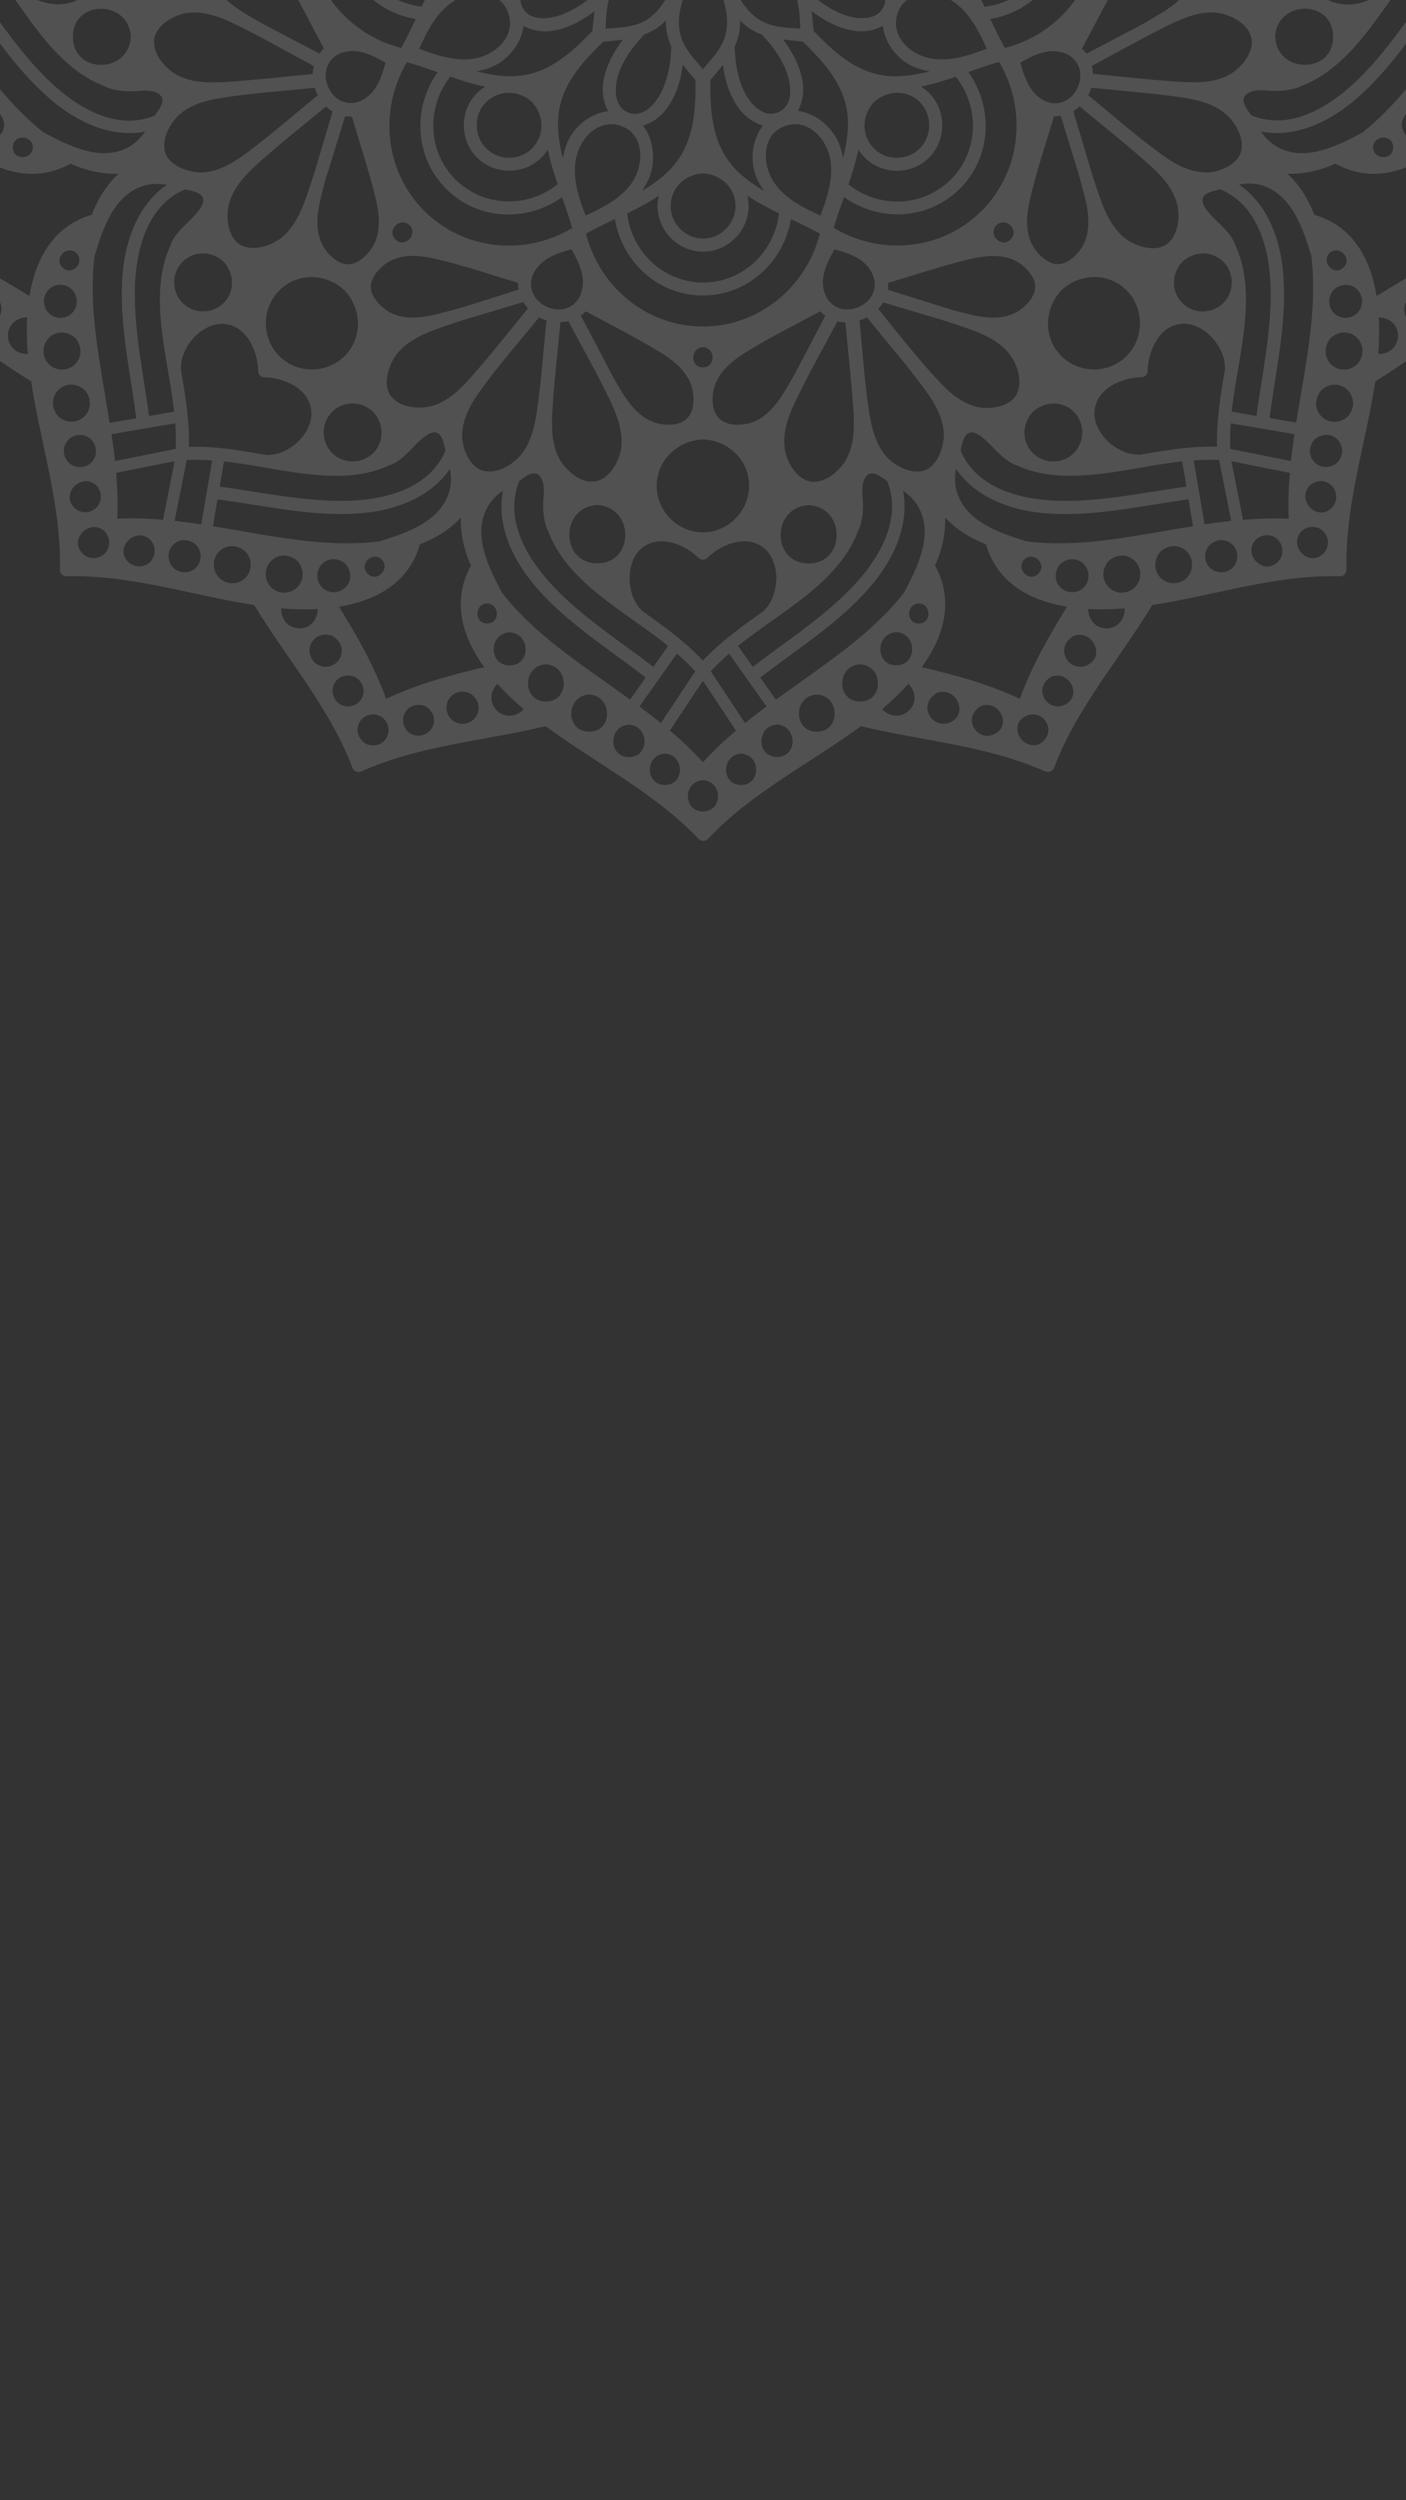 <?xml version="1.0" encoding="utf-8"?>
<!-- Generator: Adobe Illustrator 16.0.0, SVG Export Plug-In . SVG Version: 6.00 Build 0)  -->
<!DOCTYPE svg PUBLIC "-//W3C//DTD SVG 1.1//EN" "http://www.w3.org/Graphics/SVG/1.1/DTD/svg11.dtd">
<svg version="1.1" id="Layer_1" xmlns="http://www.w3.org/2000/svg" xmlns:xlink="http://www.w3.org/1999/xlink" x="0px" y="0px"
	 width="360px" height="640px" viewBox="0 0 360 640" enable-background="new 0 0 360 640" xml:space="preserve">
<rect x="0" y="0" width="360" height="640" fill="#333333" stroke="none"/>
<g>
	<defs>
		<rect id="SVGID_1_" width="360" height="640"/>
	</defs>
	<clipPath id="SVGID_2_">
		<use xlink:href="#SVGID_1_"  overflow="visible"/>
	</clipPath>
	<path opacity="0.15" clip-path="url(#SVGID_2_)" fill="#FFFFFF" enable-background="new    " d="M-52.188-17.825
		c0,0.532,0.164,0.982,0.491,1.268c11.902,11.29,19.184,26.178,28.796,39.308c-3.804,15.707-4.868,32.273-11.494,47.203
		c-0.45,1.064-0.082,2.045,0.982,2.454c15.216,5.85,27.65,16.772,41.394,25.197c2.414,16.116,7.772,31.783,7.363,48.225
		c-0.042,0.9,0.777,1.677,1.677,1.677c16.402-0.45,32.027,4.908,48.061,7.363c8.386,13.825,19.306,26.301,25.115,41.557
		c0.409,1.064,1.391,1.473,2.455,0.982c14.847-6.667,31.373-7.731,47.039-11.534c13.048,9.653,27.896,16.975,39.186,28.878
		c0.614,0.654,1.759,0.654,2.373,0c11.247-11.944,26.095-19.267,39.186-28.878c15.666,3.803,32.15,4.908,47.038,11.534
		c1.063,0.451,2.045,0.083,2.453-0.982c5.809-15.256,16.729-27.732,25.115-41.557c16.034-2.455,31.66-7.813,48.062-7.363
		c0.9,0.041,1.678-0.777,1.678-1.677c-0.451-16.442,4.908-32.149,7.361-48.225c13.785-8.425,26.22-19.388,41.395-25.197
		c1.064-0.408,1.474-1.39,0.982-2.454c-6.627-14.93-7.731-31.454-11.494-47.203c9.49-13.088,16.771-28.019,28.674-39.308
		c0.326-0.286,0.49-0.736,0.49-1.185c0,0,0-0.042,0-0.083v-0.082H-52.188V-17.825z M-37.912-7.926c0-5.195,7.69-5.154,7.976,0
		C-30.181-2.813-37.912-2.772-37.912-7.926z M117.397-4.122c-1.391,0.532-2.659,1.268-3.763,2.086
		c1.228-2.127,2.618-4.132,4.213-5.973c6.299-7.199,15.052-7.976,24.051-7.771c1.31,1.104,2.618,2.209,3.885,3.191
		c-4.008,0.531-8.017,1.799-11.207,4.172c-1.964,1.473-3.6,3.682-4.295,6.094C126.765-5.103,121.488-5.717,117.397-4.122z
		 M139.159-7.271c3.517-1.637,7.444-2.249,11.248-2.332c0.041,0,0.082,0,0.082,0c1.963,0.9,4.131,1.473,6.585,1.391
		c-1.759,1.676-2.864,3.559-3.6,5.604c-0.041,0.041-0.123,0.083-0.163,0.123c-2.578,2.495-5.481,4.581-8.794,5.972
		c-3.354,1.432-9.122,2.332-10.921-1.964C132.041-2.364,136.049-5.799,139.159-7.271z M229.676-2.364
		c-0.653-2.331-2.208-4.458-4.088-5.931c-3.19-2.453-7.281-3.722-11.371-4.294c1.308-1.023,2.576-2.086,3.885-3.191
		c8.998-0.163,17.71,0.614,24.051,7.771c1.638,1.841,2.987,3.845,4.254,5.973c-1.022-0.737-2.085-1.351-3.314-1.882
		C238.962-5.636,233.358-5.227,229.676-2.364z M209.594-9.603c3.559,0.083,7.076,0.655,10.389,2.005
		c3.354,1.35,8.101,4.826,6.341,9.12c-1.596,3.886-6.831,3.519-10.063,2.332c-3.64-1.309-6.872-3.682-9.611-6.34
		c-0.041-0.041-0.124-0.082-0.165-0.123c-0.735-2.004-1.882-3.885-3.599-5.604c2.494,0.082,4.622-0.491,6.584-1.391
		C209.513-9.603,209.554-9.603,209.594-9.603z M291.604,116.42c-0.163-0.042-0.326-0.083-0.489-0.083
		c-2.373,0-4.95-1.227-7.118-3.027c-2.332-2.126-3.966-5.112-3.763-7.934c0.409-5.931,6.994-8.754,12.106-8.835
		c0.819,0,1.474-0.695,1.516-1.514c0.081-5.154,2.903-11.739,8.794-12.148c2.903-0.205,5.931,1.473,8.057,3.926
		c1.759,2.127,2.904,4.623,2.904,6.953c0,0.164,0.041,0.329,0.083,0.492c-1.146,6.667-2.251,13.293-2.086,20.083
		C304.857,114.17,298.23,115.315,291.604,116.42z M217.039,165.708c-5.932,4.664-12.229,8.917-18.366,13.375
		c-1.351-1.881-2.659-3.763-4.008-5.645c9.609-7.445,20.205-13.948,28.223-23.315c5.889-6.872,10.019-15.706,8.343-24.542
		c1.513,1.104,2.864,2.332,3.846,4.05c4.132,7.198-0.205,15.666-3.64,22.128C227.183,157.242,221.742,161.986,217.039,165.708z
		 M235.239,154.459c3.313,0.165,3.313,5.154,0,5.154C231.928,159.613,231.968,154.624,235.239,154.459z M232.906,181.702
		c-2.044,2.208-5.193,1.84-7.034-0.164c2.291-1.963,4.581-4.13,6.709-6.503C234.423,176.792,234.829,179.656,232.906,181.702z
		 M243.135,184.975c-2.086,0.857-4.5-0.165-5.358-2.251c-0.899-2.249,0.246-4.336,2.209-5.398
		C244.935,175.729,248.166,182.848,243.135,184.975z M220.228,179.575c-6.134,0-6.095-9.203,0-9.531
		C226.282,170.372,226.363,179.575,220.228,179.575z M229.473,161.822c5.398,0.287,5.481,8.468,0,8.468
		C224.032,170.331,224.072,162.149,229.473,161.822z M127.05,181.702c-1.881-2.045-1.472-4.909,0.328-6.667
		c2.127,2.373,4.418,4.54,6.708,6.503C132.286,183.542,129.096,183.951,127.05,181.702z M116.866,184.975
		c-2.086-0.859-3.109-3.273-2.25-5.4c0.941-2.25,3.231-2.945,5.399-2.25c1.841,0.981,3.027,2.863,2.372,5.031
		C121.693,184.688,119.075,185.874,116.866,184.975z M139.771,170.044c6.054,0.328,6.136,9.531,0,9.531
		C133.637,179.575,133.677,170.372,139.771,170.044z M130.487,170.331c-5.48,0-5.399-8.182,0-8.468
		C135.926,162.149,135.968,170.331,130.487,170.331z M142.921,165.708c-4.703-3.722-10.144-8.466-14.356-13.947
		c-3.436-6.463-7.772-14.931-3.64-22.128c0.982-1.719,2.331-2.946,3.844-4.05c-1.677,8.836,2.455,17.67,8.344,24.542
		c7.977,9.327,18.57,15.83,28.224,23.315c-1.35,1.882-2.659,3.763-4.009,5.645C155.193,174.625,148.893,170.372,142.921,165.708z
		 M124.719,159.613c-3.313,0-3.313-4.989,0-5.154C128.033,154.624,128.073,159.613,124.719,159.613z M99.809,119.038
		c0.163-0.042,0.369-0.082,0.532-0.165c1.636-0.736,2.904-1.84,4.05-2.985c0.327-0.286,0.654-0.614,0.94-0.94
		c1.187-1.228,2.332-2.453,3.764-3.436c3.639-2.536,4.417,1.146,4.949,3.844c-4.172,9.858-15.789,12.721-25.605,12.844
		c-10.841,0.164-21.474-2.209-32.191-3.64c0.368-2.168,0.735-4.295,1.104-6.463c9.121,1.022,18.119,3.437,27.405,3.681
		C89.789,121.942,95.269,121.246,99.809,119.038z M48.353,114.375c0.205-6.79-0.94-13.416-2.086-20.083
		c0.042-0.163,0.082-0.327,0.082-0.491c0-2.372,1.228-4.99,3.028-7.117c2.127-2.331,5.071-3.967,7.935-3.763
		c5.89,0.41,8.713,6.995,8.794,12.149c0,0.818,0.694,1.472,1.513,1.513c5.153,0.082,11.697,2.904,12.107,8.834
		c0.204,2.905-1.473,5.932-3.886,8.101c-2.127,1.758-4.622,2.904-6.953,2.904c-0.165,0-0.328,0.041-0.492,0.082
		C61.728,115.315,55.143,114.17,48.353,114.375z M37.186,33.672c-1.104,1.514-2.331,2.863-4.008,3.845
		c-7.199,4.132-15.625-0.205-22.047-3.64c-5.44-4.254-10.184-9.695-13.907-14.44C-7.439,13.466-11.652,7.167-16.11,0.991
		c1.88-1.351,3.763-2.7,5.644-4.009c7.444,9.654,13.908,20.289,23.233,28.305C19.599,31.218,28.393,35.391,37.186,33.672z
		 M42.381,39.235c-1.227-3.435,1.187-7.854,3.682-10.021c2.862-2.454,6.667-3.517,10.307-4.09
		c7.976-1.309,16.156-1.799,24.215-2.658c0.123,0.367,0.246,0.695,0.368,1.063c0-0.041,0.204,0.327,0.449,0.817
		c-6.135,5.031-12.188,10.308-18.529,15.012c-3.353,2.454-7.281,4.826-11.576,4.786C48.23,44.103,43.567,42.508,42.381,39.235z
		 M88.397,13.262c3.641-0.818,7.199,0.981,10.307,2.781c-0.9,3.354-2.086,6.954-4.989,8.999c-3.764,2.659-8.141,1.186-9.818-3.109
		C82.384,18.047,84.306,14.162,88.397,13.262z M45.326,19.193c-2.986-1.595-6.625-5.727-5.767-9.53
		c0.818-3.6,5.358-6.054,8.671-6.381c4.009-0.45,7.977,0.981,11.535,2.7c2.291,1.104,4.54,2.25,6.79,3.436
		c4.582,2.496,9.204,4.99,13.784,7.485c-0.163,0.655-0.245,1.35-0.285,2.045c-7.485,0.695-14.971,1.596-22.456,2.045
		C53.507,21.238,49.048,21.197,45.326,19.193z M141.081,7.944c4.05-0.532,7.812-2.536,11.125-5.072
		c-0.205,1.637-0.368,3.313-0.532,5.072c-5.768,6.013-12.067,11.617-20.901,11.576c-2.987,0-5.891-0.532-8.754-1.268
		c1.268-0.205,2.495-0.531,3.764-1.064c4.172-1.717,7.73-5.971,8.262-10.552C136.132,7.821,138.75,8.231,141.081,7.944z
		 M226.037,6.595c0.491,4.459,3.722,8.631,7.771,10.43c1.392,0.613,2.781,0.981,4.215,1.227c-2.864,0.736-5.81,1.268-8.795,1.268
		c-8.835,0.041-15.134-5.563-20.902-11.616c-0.163-1.719-0.326-3.437-0.532-5.073c3.232,2.455,6.954,4.459,10.88,5.031
		C221.087,8.272,223.868,7.862,226.037,6.595z M276.104,21.974c-1.475,3.845-5.482,5.727-9.164,3.559
		c-3.354-1.963-4.703-5.849-5.686-9.49c2.946-1.717,6.137-3.313,9.612-2.863C275.326,13.753,277.738,17.68,276.104,21.974z
		 M292.423,9.908c2.413-1.268,4.785-2.496,7.239-3.681c3.723-1.841,7.854-3.436,12.066-2.945c3.314,0.369,7.854,2.782,8.673,6.381
		c0.857,3.803-2.782,7.935-5.768,9.53c-3.56,1.923-7.771,2.004-11.741,1.8c-7.689-0.45-15.378-1.35-23.068-2.086
		c0-0.695-0.122-1.391-0.246-2.045C283.875,14.53,288.169,12.198,292.423,9.908z M251.396,53.92
		c-10.102,10.185-25.808,11.658-37.917,4.417c0.738-2.618,1.679-5.236,2.619-7.894c9.04,6.463,21.597,5.931,29.695-2.167
		c8.14-8.14,8.589-20.738,2.168-29.818c2.618-0.941,5.234-1.881,7.854-2.618C263.014,28.028,261.5,43.735,251.396,53.92z
		 M96.21,61.568c-0.982,2.7-4.091,6.095-7.118,6.095c-2.741,0-5.604-2.904-6.709-5.317c-1.635-3.517-1.227-7.526-0.368-11.207
		c0.409-1.718,0.819-3.395,1.309-5.113c0.124-0.45,0.247-0.859,0.409-1.309c1.555-4.99,3.109-9.981,4.623-14.971
		c0.572,0.081,1.187,0.123,1.759,0.123c2.045,6.872,4.295,13.744,6.012,20.697C97.028,54.124,97.519,58.01,96.21,61.568z
		 M104.881,57.641c2.25,2.455-1.309,6.014-3.64,3.642C98.868,58.951,102.427,55.392,104.881,57.641z M219.776,38.254
		c0.451,0.735,0.983,1.43,1.638,2.085c4.458,4.5,12.025,4.5,16.485,0c4.456-4.5,4.499-12.025,0-16.525
		c-0.655-0.654-1.351-1.187-2.088-1.636c2.986-0.614,5.974-1.514,8.918-2.537c6.177,7.772,5.891,19.143-1.269,26.301
		c-7.158,7.158-18.448,7.444-26.218,1.269C218.264,44.226,219.163,41.281,219.776,38.254z M210.083,55.187
		c-4.334-1.962-8.835-4.212-11.657-8.139c-3.272-4.5-3.721-12.599,2.62-14.807c5.808-2.004,10.511,3.149,11.533,8.425
		C213.479,45.616,211.803,50.566,210.083,55.187z M223.746,37.968c-3.272-3.354-3.108-8.426,0-11.821
		c3.354-3.067,8.467-3.314,11.781,0c3.189,3.23,3.189,8.589,0,11.821C232.336,41.199,226.937,41.239,223.746,37.968z
		 M217.119,31.668c0,2.986-0.53,5.931-1.266,8.794c-0.206-1.269-0.534-2.537-1.064-3.763c-1.718-4.173-5.931-7.772-10.515-8.304
		c1.187-2.127,1.597-4.745,1.269-7.118c-0.53-4.049-2.535-7.853-5.029-11.167c1.636,0.205,3.313,0.368,5.029,0.532
		C211.598,16.493,217.16,22.792,217.119,31.668z M195.359,32.159c-2.782,3.518-3.395,8.835-1.801,12.925
		c0.533,1.391,1.269,2.659,2.087,3.804c-2.087-1.227-4.131-2.618-5.972-4.254c-7.159-6.34-7.936-15.134-7.771-24.133
		c1.104-1.308,2.209-2.618,3.19-3.925c0.53,4.048,1.758,8.057,4.172,11.248C190.737,29.827,192.946,31.464,195.359,32.159z
		 M188.324,52.734c0,4.54-3.805,8.344-8.304,8.344c-4.539,0-8.303-3.805-8.303-8.344c0-4.704,3.764-8.14,8.303-8.345
		C184.52,44.553,188.324,48.03,188.324,52.734z M178.057,20.501c0.164,9.041-0.613,17.753-7.771,24.133
		c-1.841,1.637-3.845,3.028-5.972,4.254c0.736-1.023,1.35-2.127,1.882-3.313c1.718-4.131,1.31-9.736-1.554-13.417
		c2.33-0.654,4.458-2.25,5.89-4.131c2.495-3.23,3.763-7.322,4.294-11.452C175.848,17.883,176.953,19.193,178.057,20.501z
		 M142.88,31.668c-0.041-8.876,5.563-15.216,11.576-20.983c1.718-0.164,3.395-0.327,5.031-0.532
		c-2.455,3.231-4.417,6.953-5.031,10.922c-0.369,2.454,0.041,5.194,1.268,7.402c-4.458,0.491-8.589,3.722-10.389,7.813
		c-0.614,1.391-0.982,2.782-1.227,4.213C143.371,37.64,142.88,34.695,142.88,31.668z M136.254,37.968
		c-3.191,3.231-8.549,3.231-11.781,0c-3.19-3.191-3.231-8.63,0-11.821c3.354-3.272,8.386-3.108,11.781,0
		C139.322,29.542,139.527,34.654,136.254,37.968z M124.229,22.179c-0.736,0.449-1.432,0.981-2.086,1.636
		c-4.499,4.458-4.499,12.066,0,16.525c4.5,4.458,11.984,4.5,16.484,0c0.655-0.655,1.187-1.35,1.636-2.085
		c0.613,3.026,1.513,5.971,2.536,8.916c-7.731,6.177-19.061,5.891-26.22-1.268c-7.158-7.158-7.402-18.529-1.267-26.3
		C118.257,20.666,121.202,21.565,124.229,22.179z M147.461,40.667c0.982-5.235,5.726-10.429,11.535-8.425
		c6.299,2.168,5.89,10.308,2.618,14.807c-2.863,3.926-7.363,6.135-11.658,8.139C148.157,50.566,146.521,45.616,147.461,40.667z
		 M160.591,54.615c2.781-1.349,5.522-2.781,8.1-4.499c-0.204,0.859-0.328,1.718-0.328,2.618c0,6.34,5.318,11.698,11.657,11.698
		c6.34,0,11.657-5.318,11.657-11.698c0-0.941-0.123-1.8-0.327-2.659c2.578,1.718,5.319,3.15,8.1,4.54
		c-1.105,9.898-9.324,17.711-19.429,17.711C169.917,72.285,161.697,64.473,160.591,54.615z M179.979,75.64
		c11.455,0,20.697-8.59,22.539-19.552c2.495,1.186,4.99,2.414,7.404,3.722c-3.479,13.744-15.625,23.765-29.943,23.765
		c-14.315,0-26.465-10.061-29.94-23.765c2.414-1.35,4.908-2.536,7.403-3.722C159.282,67.091,168.527,75.64,179.979,75.64z
		 M222.642,68.85c2.66,3.804,1.186,8.181-3.068,9.858c-3.926,1.513-7.771-0.409-8.671-4.542c-0.819-3.639,0.982-7.239,2.781-10.348
		C217.039,64.718,220.596,65.904,222.642,68.85z M259.004,66.313c2.701,0.982,6.054,4.09,6.054,7.117
		c0,2.74-2.902,5.604-5.316,6.748c-3.478,1.636-7.485,1.229-11.166,0.369c-1.679-0.409-3.396-0.858-5.073-1.31
		c-0.449-0.122-0.858-0.286-1.309-0.408c-4.949-1.555-9.938-3.108-14.889-4.664c0.081-0.571,0.123-1.186,0.123-1.759
		c6.829-2.044,13.703-4.335,20.613-6.012C251.603,65.537,255.486,65.005,259.004,66.313z M149.18,73.472
		c-0.573,4.458-4.5,6.872-8.753,5.236c-3.805-1.473-5.727-5.522-3.559-9.204c1.963-3.395,5.849-4.744,9.449-5.685
		C148.035,66.763,149.629,69.995,149.18,73.472z M118.379,78.666c-0.163,0.042-0.286,0.082-0.45,0.123
		c-1.962,0.573-3.927,1.104-5.931,1.596c-3.559,0.9-7.445,1.43-10.962,0.122c-2.699-0.981-6.095-4.09-6.095-7.117
		c0-2.741,2.863-5.604,5.276-6.749c3.477-1.636,7.486-1.268,11.167-0.409c7.158,1.636,14.194,4.048,21.27,6.175
		c0,0.573,0.042,1.188,0.123,1.718C127.951,75.681,123.165,77.194,118.379,78.666z M57.27,67.009c2.74,2.986,2.945,7.567,0,10.553
		c-2.863,2.863-7.65,2.863-10.512,0c-2.863-2.863-2.904-7.69,0-10.553C49.744,64.064,54.284,64.228,57.27,67.009z M71.176,74.699
		c4.622-5.031,12.23-4.909,17.057-0.369c4.418,4.745,4.704,12.108,0,16.812c-4.581,4.581-12.189,4.581-16.729,0
		C67.046,86.683,66.923,79.321,71.176,74.699z M101.527,90.732c2.413-3.108,6.012-4.908,9.613-6.257
		c1.881-0.696,3.803-1.35,5.767-2.005c0.654-0.205,1.309-0.409,1.963-0.614c5.032-1.513,10.062-3.026,15.094-4.539
		c0.368,0.573,0.777,1.104,1.226,1.635c-4.908,5.972-9.694,12.108-14.847,17.874c-2.618,2.946-5.687,5.892-9.571,7.037
		c-3.436,1.022-8.754,0.531-10.921-2.823C97.968,98.137,99.605,93.228,101.527,90.732z M149.998,79.689
		c6.298,3.394,12.762,6.667,18.896,10.389c2.946,1.799,5.85,4.009,7.486,7.117c1.473,2.782,1.882,7.566-0.45,9.898
		c-2.169,2.167-6.504,1.923-9.163,0.737c-3.314-1.473-5.604-4.376-7.486-7.404c-0.981-1.595-1.923-3.19-2.822-4.867
		c-0.164-0.287-0.327-0.573-0.45-0.9c-2.413-4.623-4.826-9.244-7.28-13.866C149.138,80.507,149.589,80.097,149.998,79.689z
		 M179.979,88.851c3.314,0.163,3.314,5.195,0,5.195C176.667,94.046,176.708,89.056,179.979,88.851z M184.111,107.094
		c-2.169-2.167-1.964-6.545-0.777-9.203c1.472-3.313,4.336-5.644,7.321-7.526c6.219-3.885,12.884-7.199,19.347-10.675
		c0.408,0.449,0.859,0.817,1.309,1.145c-2.33,4.459-4.661,8.875-6.995,13.335c-0.161,0.327-0.367,0.653-0.53,1.023
		c-0.899,1.634-1.841,3.23-2.78,4.826c-1.802,2.986-3.967,5.849-7.077,7.526C191.229,108.976,186.441,109.425,184.111,107.094z
		 M224.851,79.075c0.327-0.327,0.654-0.694,0.94-1.104c0.122-0.164,0.246-0.368,0.369-0.573c4.785,1.432,9.57,2.864,14.356,4.295
		c0.081,0.041,0.205,0.041,0.286,0.082c2.536,0.778,5.031,1.636,7.525,2.495c3.559,1.267,7.158,2.945,9.735,5.85
		c2.333,2.658,4.009,7.567,2.168,10.962c-1.8,3.23-7.28,3.845-10.389,2.986c-3.926-1.063-6.995-3.804-9.694-6.75
		C234.708,91.51,229.841,85.17,224.851,79.075z M272.095,91.469c-5.032-4.622-4.868-12.271-0.368-17.139
		c4.703-4.417,12.065-4.703,16.728,0c4.582,4.582,4.541,12.231,0,16.812C284.038,95.6,276.715,95.722,272.095,91.469z
		 M302.729,77.562c-2.943-2.986-2.78-7.526,0-10.553c2.987-2.741,7.569-2.944,10.514,0c2.862,2.863,2.862,7.69,0,10.553
		C310.38,80.425,305.553,80.466,302.729,77.562z M270.866,67.623c-2.739,0-5.604-2.863-6.749-5.317
		c-1.636-3.518-1.269-7.527-0.408-11.208c1.636-7.198,4.049-14.275,6.177-21.311c0.571,0,1.186-0.041,1.717-0.123
		c1.474,4.827,2.985,9.613,4.458,14.439c0.043,0.165,0.083,0.286,0.124,0.45c0.572,1.963,1.104,3.968,1.596,5.931
		c0.899,3.559,1.392,7.444,0.121,11.003C276.962,64.228,273.852,67.623,270.866,67.623z M255.118,57.641
		c2.454-2.249,6.013,1.31,3.642,3.642C256.388,63.655,252.869,60.096,255.118,57.641z M195.073,8.845
		c0.042,0.04,0.08,0.122,0.122,0.163c2.494,2.577,4.581,5.48,5.973,8.794c1.392,3.354,2.331,9.162-1.965,10.961
		c-3.885,1.596-7.321-2.413-8.753-5.521c-1.635-3.518-2.249-7.444-2.329-11.29c0-0.041,0-0.082,0-0.082
		c0.898-1.963,1.431-4.13,1.389-6.626C191.146,7.003,193.027,8.108,195.073,8.845z M184.561,11.831
		c-1.227,2.127-2.945,3.967-4.582,5.849c-1.512-1.759-3.108-3.437-4.295-5.399c-2.085-3.396-2.249-7.077-1.267-10.881
		c1.227-4.907,3.845-9.244,5.603-13.948c1.758,4.704,4.378,9.081,5.603,13.948C186.484,5,186.441,8.599,184.561,11.831z
		 M171.88,11.871c0,0.042,0,0.042,0,0.082c-0.081,3.6-0.654,7.117-2.003,10.431c-1.35,3.354-4.827,8.139-9.081,6.38
		c-3.886-1.595-3.477-6.871-2.332-10.103c1.31-3.64,3.681-6.872,6.34-9.653c0.041-0.041,0.082-0.123,0.123-0.163
		c2.004-0.737,3.886-1.881,5.563-3.601C170.449,7.74,170.981,9.908,171.88,11.871z M112.04,18.498
		c-6.423,9.08-5.932,21.679,2.167,29.818c8.099,8.14,20.697,8.59,29.696,2.167c0.94,2.618,1.841,5.236,2.618,7.895
		c-12.107,7.24-27.773,5.726-37.917-4.417c-10.144-10.145-11.617-25.893-4.417-38.041C106.803,16.616,109.421,17.557,112.04,18.498z
		 M65.328,42.508c5.809-5.317,12.107-10.226,18.161-15.257c0.327,0.327,0.695,0.654,1.105,0.941
		c0.163,0.123,0.367,0.245,0.571,0.368c-1.432,4.785-2.863,9.612-4.294,14.397c-0.04,0.082-0.04,0.204-0.082,0.286
		c-0.777,2.536-1.595,5.032-2.496,7.527c-1.268,3.599-2.944,7.199-5.808,9.735c-2.658,2.331-7.567,4.049-10.922,2.168
		c-3.23-1.8-3.803-7.322-2.944-10.431C59.683,48.316,62.383,45.207,65.328,42.508z M51.215,53.429
		c-0.98,1.432-2.208,2.577-3.436,3.763c-0.326,0.328-0.654,0.655-0.981,0.982c-1.146,1.187-2.208,2.414-2.945,4.05
		c-0.082,0.204-0.124,0.368-0.164,0.531c-2.167,4.541-2.863,10.021-2.74,15.135c0.245,9.284,2.618,18.324,3.641,27.487
		c-2.128,0.368-4.295,0.735-6.422,1.104c-1.432-10.717-3.805-21.433-3.641-32.272c0.164-9.858,2.986-21.516,12.802-25.729
		C50.112,48.97,53.71,49.789,51.215,53.429z M85.043,115.97c-2.863-2.863-2.904-7.69,0-10.554c2.986-2.944,7.527-2.781,10.513,0
		c2.739,2.987,2.944,7.568,0,10.554C92.651,118.833,87.906,118.833,85.043,115.97z M118.338,112.003
		c-0.163-4.336,2.004-8.303,4.418-11.699c4.703-6.585,10.143-12.762,15.256-19.062c0.245,0.124,0.531,0.287,0.817,0.369
		c0.37,0.164,0.737,0.286,1.105,0.368c-0.818,7.894-1.35,15.871-2.536,23.725c-0.532,3.64-1.474,7.362-3.722,10.348
		c-2.126,2.822-6.708,5.685-10.431,4.295C120.22,119.242,118.46,114.907,118.338,112.003z M143.208,117.401
		c-1.922-3.558-2.005-7.812-1.8-11.78c0.449-7.73,1.35-15.461,2.085-23.151c0.696,0,1.35-0.123,2.045-0.245
		c2.291,4.295,4.623,8.59,6.913,12.844c1.268,2.413,2.495,4.826,3.681,7.28c1.799,3.763,3.395,7.895,2.945,12.108
		c-0.368,3.354-2.782,7.895-6.381,8.712C148.934,124.068,144.803,120.429,143.208,117.401z M164.15,140.471
		c4.458-3.886,11.125-1.226,14.767,2.373c0.573,0.572,1.513,0.572,2.126,0c3.682-3.599,10.307-6.259,14.766-2.373
		c2.045,1.759,3.027,4.827,2.986,7.854c-0.164,2.986-1.105,5.85-2.904,7.649c-0.123,0.123-0.206,0.245-0.286,0.367
		c-5.521,3.928-11.004,7.813-15.625,12.762c-4.622-4.949-10.143-8.876-15.625-12.762c-0.082-0.123-0.164-0.245-0.286-0.367
		c-1.718-1.718-2.659-4.418-2.864-7.239C161.082,145.543,162.023,142.312,164.15,140.471z M152.943,144.194
		c-9.612,0.041-9.53-14.48,0-14.93C162.432,129.754,162.554,144.194,152.943,144.194z M207.058,129.305
		c9.49,0.45,9.612,14.889,0,14.93C197.444,144.234,197.527,129.754,207.058,129.305z M179.979,136.258
		c-6.298,0-11.574-5.113-11.821-11.413c-0.286-6.79,5.195-12.106,11.821-12.351c6.423,0.203,11.861,5.234,11.822,11.861
		C191.801,130.817,186.484,136.258,179.979,136.258z M138.913,123.168c0.655,1.8,0.164,4.214,0.164,6.095
		c0,2.127,0.246,4.132,0.981,6.136c0.083,0.203,0.165,0.367,0.287,0.49c1.881,5.358,5.931,10.185,10.226,13.99
		c6.422,5.685,13.826,10.102,20.493,15.461c-1.269,1.799-2.536,3.559-3.764,5.358c-8.017-6.136-16.566-11.658-23.806-18.733
		c-7.485-7.322-14.847-18.081-10.553-28.797c0.041-0.041,0.082-0.082,0.123-0.123C134.985,121.615,137.646,119.569,138.913,123.168z
		 M173.312,167.304c1.637,1.432,3.232,2.945,4.705,4.539c-2.945,4.418-5.851,8.835-8.795,13.254c-1.799-1.432-3.64-2.864-5.48-4.254
		C166.932,176.303,170.121,171.803,173.312,167.304z M179.979,174.258c2.823,4.253,5.644,8.508,8.466,12.762
		c-2.985,2.535-5.806,5.194-8.466,8.098c-2.658-2.903-5.48-5.604-8.467-8.098C174.335,182.724,177.157,178.511,179.979,174.258z
		 M181.983,171.843c1.472-1.594,3.068-3.107,4.706-4.539c3.188,4.499,6.379,9.039,9.569,13.539c-1.842,1.391-3.682,2.781-5.48,4.254
		C187.832,180.679,184.93,176.262,181.983,171.843z M216.548,151.965c-7.242,7.076-15.788,12.598-23.807,18.733
		c-1.267-1.8-2.536-3.559-3.762-5.358c6.666-5.359,14.068-9.776,20.49-15.461c4.255-3.805,8.346-8.632,10.229-13.99
		c0.121-0.123,0.203-0.287,0.284-0.49c0.736-2.004,0.982-4.009,0.982-6.136c0-1.922-0.491-4.295,0.162-6.095
		c1.311-3.599,3.968-1.513,5.932-0.082c0.041,0.041,0.083,0.082,0.124,0.082C231.396,133.885,224.032,144.684,216.548,151.965z
		 M207.263,123.21c-3.6-0.818-6.015-5.358-6.381-8.712c-0.451-4.049,0.98-8.017,2.698-11.576c1.104-2.291,2.25-4.582,3.396-6.831
		c2.494-4.623,4.99-9.244,7.443-13.826c0.654,0.164,1.351,0.245,2.047,0.287c0.694,7.526,1.552,15.011,2.045,22.537
		c0.285,4.132,0.245,8.59-1.76,12.354C215.197,120.429,211.066,124.068,207.263,123.21z M226.773,116.666
		c-2.453-2.905-3.477-6.709-4.09-10.349c-1.31-8.018-1.801-16.197-2.619-24.297c0.369-0.122,0.695-0.245,1.063-0.367
		c-0.04,0,0.329-0.205,0.819-0.45c4.99,6.176,10.267,12.23,14.931,18.611c2.453,3.354,4.785,7.28,4.785,11.616
		c-0.041,3.068-1.596,7.772-4.868,8.958C233.358,121.615,228.9,119.16,226.773,116.666z M245.957,115.356
		c0.531-2.74,1.35-6.339,4.949-3.844c1.431,0.983,2.576,2.25,3.764,3.436c0.327,0.327,0.613,0.654,0.981,0.981
		c1.186,1.145,2.412,2.208,4.009,2.944c0.204,0.083,0.367,0.123,0.531,0.165c4.539,2.208,9.98,2.862,15.094,2.74
		c9.242-0.245,18.241-2.659,27.403-3.681c0.369,2.167,0.736,4.295,1.106,6.463c-10.677,1.431-21.353,3.845-32.192,3.64
		C261.745,128.037,250.13,125.214,245.957,115.356z M264.446,115.97c-2.946-2.986-2.783-7.526,0-10.554
		c2.985-2.74,7.565-2.944,10.51,0c2.863,2.864,2.863,7.69,0,10.554C272.134,118.833,267.31,118.874,264.446,115.97z
		 M315.369,105.376c1.023-9.163,3.395-18.203,3.642-27.487c0.122-5.113-0.532-10.594-2.741-15.135
		c-0.04-0.164-0.081-0.368-0.164-0.531c-0.736-1.636-1.798-2.905-2.985-4.09c-0.287-0.328-0.614-0.655-0.941-0.942
		c-1.227-1.186-2.455-2.331-3.435-3.763c-2.537-3.64,1.104-4.417,3.804-4.95c9.814,4.213,12.679,15.871,12.802,25.729
		c0.164,10.879-2.208,21.556-3.641,32.272C319.665,106.112,317.538,105.744,315.369,105.376z M301.258,51.751
		c1.023,3.478,0.53,8.794-2.822,10.962c-2.945,1.883-7.854,0.246-10.307-1.676c-3.109-2.414-4.909-6.013-6.219-9.653
		c-0.695-1.922-1.35-3.845-1.963-5.768c-0.206-0.654-0.408-1.309-0.612-1.963c-1.516-5.072-2.987-10.103-4.5-15.175
		c0.571-0.367,1.104-0.777,1.595-1.227c5.972,4.949,12.066,9.734,17.793,14.888C297.168,44.757,300.071,47.825,301.258,51.751z
		 M297.618,39.685c-6.587-4.744-12.721-10.185-18.98-15.296c0.123-0.246,0.288-0.532,0.368-0.819
		c0.166-0.369,0.286-0.737,0.368-1.104c7.854,0.817,15.829,1.35,23.644,2.536c3.64,0.573,7.32,1.473,10.307,3.763
		c2.823,2.127,5.645,6.75,4.295,10.471c-1.104,3.027-5.44,4.787-8.345,4.909C304.939,44.268,301.013,42.139,297.618,39.685z
		 M326.863,37.517c-1.676-0.982-2.945-2.331-4.008-3.845c8.794,1.719,17.588-2.454,24.419-8.385
		c9.285-8.017,15.787-18.651,23.19-28.305c1.883,1.351,3.765,2.7,5.646,4.009c-4.417,6.135-8.671,12.475-13.335,18.446
		c-3.68,4.745-8.466,10.145-13.866,14.44C342.447,37.354,334.021,41.649,326.863,37.517z M364.37-11.034
		c1.433-1.636,2.905-3.232,4.542-4.705c4.377,2.945,8.794,5.89,13.171,8.836c-1.433,1.799-2.863,3.639-4.213,5.521
		C373.371-4.613,368.871-7.803,364.37-11.034z M367.767-4.94c-6.136,8.017-11.617,16.607-18.652,23.888
		c-7.281,7.485-17.996,14.93-28.713,10.594c-0.042-0.042-0.083-0.081-0.123-0.165c-1.432-1.962-3.478-4.622,0.123-5.93
		c1.799-0.655,4.212-0.164,6.093-0.164c2.129,0,4.133-0.245,6.137-0.981c0.203-0.082,0.369-0.164,0.491-0.286
		c5.316-1.883,10.144-5.973,13.947-10.267c5.687-6.422,10.062-13.866,15.421-20.534C364.249-7.477,366.007-6.208,367.767-4.94z
		 M341.343,9.417c0.041,9.613-14.397,9.531-14.849,0C326.945-0.114,341.343-0.236,341.343,9.417z M297.739,3.119
		c-1.595,0.98-3.189,1.922-4.824,2.862c-0.287,0.164-0.575,0.327-0.901,0.491c-4.622,2.413-9.204,4.868-13.825,7.281
		c-0.328-0.491-0.737-0.899-1.145-1.309c3.436-6.381,6.666-12.885,10.389-19.02c1.8-2.944,3.966-5.85,7.117-7.526
		c2.74-1.473,7.524-1.881,9.857,0.45c2.168,2.167,1.923,6.543,0.736,9.203C303.63-1.095,300.767,1.236,297.739,3.119z
		 M252.665,12.484c-4.582,1.718-9.53,3.396-14.438,2.455c-5.237-0.981-10.391-5.726-8.386-11.576
		c2.168-6.34,10.267-5.89,14.726-2.618C248.451,3.609,250.701,8.108,252.665,12.484z M197.24-8.294
		c2.741,1.636,5.277,3.845,6.423,6.913c1.021,2.741,1.105,5.768,1.268,8.712c-2.742-0.164-5.563-0.245-8.14-1.146
		c-3.313-1.145-5.645-3.64-7.402-6.585c-2.497-4.294-3.724-9.162-5.769-13.661C188.121-12.017,192.987-10.79,197.24-8.294z
		 M170.572-0.4c-1.595,2.741-3.845,5.276-6.872,6.422c-2.74,1.023-5.768,1.104-8.671,1.309c0.164-2.74,0.245-5.603,1.104-8.18
		c1.146-3.313,3.6-5.687,6.585-7.404c4.253-2.536,9.121-3.763,13.622-5.808C174.294-9.563,173.067-4.695,170.572-0.4z
		 M130.159,3.363c2.004,5.808-3.15,10.553-8.385,11.576c-4.908,0.941-9.857-0.736-14.438-2.455
		c1.963-4.335,4.213-8.875,8.099-11.698C119.934-2.526,127.992-2.977,130.159,3.363z M81.771,13.712
		c-4.418-2.332-8.835-4.664-13.294-6.995c-0.327-0.164-0.655-0.368-1.022-0.532c-1.636-0.899-3.231-1.839-4.787-2.782
		c-2.945-1.799-5.849-3.967-7.527-7.117c-5.848-11.084,8.059-17.915,17.14-3.313c3.886,6.257,7.158,12.925,10.635,19.429
		C82.507,12.812,82.098,13.262,81.771,13.712z M33.505,9.417c-0.45,9.531-14.849,9.653-14.849,0
		C18.616-0.195,33.055-0.114,33.505,9.417z M12.93,11.831c3.804,4.294,8.631,8.384,13.949,10.267
		c0.123,0.123,0.286,0.205,0.49,0.286c2.004,0.736,4.009,0.981,6.136,0.981c1.922,0,4.253-0.49,6.095,0.164
		c3.599,1.309,1.513,3.967,0.081,5.971c-0.04,0.042-0.081,0.082-0.081,0.123c-10.676,4.294-21.434-3.109-28.715-10.594
		C3.85,11.749-1.672,3.159-7.767-4.858c1.76-1.268,3.56-2.536,5.318-3.804C2.869-2.036,7.245,5.408,12.93,11.831z M-17.869-1.422
		c-1.392-1.881-2.783-3.722-4.214-5.522c4.377-2.945,8.794-5.89,13.171-8.835c1.595,1.473,3.108,3.067,4.541,4.704
		C-8.871-7.803-13.371-4.613-17.869-1.422z M-30.795,1.277c0-5.359,7.976-5.318,8.263,0C-22.819,6.595-30.795,6.636-30.795,1.277z
		 M-24.333,11.503c0-6.135,9.162-6.095,9.49,0C-15.17,17.598-24.333,17.638-24.333,11.503z M-16.601,22.628
		c0-6.136,9.162-6.094,9.489,0C-7.439,28.723-16.601,28.764-16.601,22.628z M1.069,31.914c-0.286,5.44-8.467,5.48-8.467,0
		C-7.398,26.433,0.741,26.474,1.069,31.914z M-18.77,35.391c-2.209-2.045-1.841-5.235,0.164-7.076
		c1.963,2.29,4.131,4.621,6.504,6.748C-13.861,36.863-16.684,37.272-18.77,35.391z M8.431,37.722c-0.164,3.313-5.154,3.354-5.154,0
		C3.277,34.367,8.268,34.409,8.431,37.722z M18.084,41.894c3.927,1.759,8.059,2.74,12.271,2.577
		c-3.109,2.864-5.317,6.504-6.872,10.513c-9.98,2.904-14.398,11.452-15.952,20.819c-7.486-4.704-15.176-9.08-23.478-12.106
		C-12.224,55.638-9.853,47.13-7.89,38.5C-0.199,44.062,8.881,46.925,18.084,41.894z M19.599,64.8
		c2.249,2.454-1.269,6.013-3.642,3.64C13.626,66.109,17.185,62.551,19.599,64.8z M18.453,74.125c1.554,1.719,1.677,4.295,0,6.013
		c-1.637,1.636-4.336,1.636-5.973,0s-1.636-4.376,0-6.013C14.157,72.449,16.775,72.531,18.453,74.125z M-22,45.616
		c-0.859-2.086,0.164-4.54,2.25-5.399c2.208-0.94,4.335,0.246,5.358,2.209C-12.797,47.417-19.915,50.688-22,45.616z M-25.028,56.864
		c-0.818-2.044,0.123-4.376,2.168-5.194c2.168-0.899,4.172,0.245,5.195,2.127C-16.192,58.624-23.023,61.773-25.028,56.864z
		 M-27.564,68.563c-1.513-4.827,5.358-7.976,7.363-3.068c0.818,2.046-0.124,4.376-2.167,5.195
		C-24.537,71.591-26.541,70.485-27.564,68.563z M-17.583,74.985c-0.819-2.045,0.122-4.376,2.167-5.195
		c2.167-0.899,4.172,0.246,5.195,2.127C-8.708,76.744-15.579,79.893-17.583,74.985z M-7.48,80.793
		c-0.859-2.085,0.164-4.541,2.25-5.399c2.208-0.94,4.334,0.246,5.357,2.209C1.723,82.593-5.394,85.825-7.48,80.793z M2.05,86.274
		c-0.246-3.027,2.208-5.072,4.908-5.032c-0.164,3.19-0.082,6.381,0.164,9.367C4.587,90.732,2.255,89.056,2.05,86.274z
		 M12.522,93.228c-1.841-1.841-1.841-4.907,0-6.749c1.881-1.882,4.786-1.759,6.708,0c1.76,1.923,1.883,4.826,0,6.749
		C17.39,95.069,14.362,95.069,12.522,93.228z M14.935,106.562c-1.84-1.84-1.84-4.908,0-6.748c1.882-1.881,4.786-1.759,6.708,0
		c1.759,1.922,1.881,4.826,0,6.748C19.802,108.403,16.734,108.403,14.935,106.562z M24.343,84.105
		c-0.614-5.603-0.941-12.229-0.123-18.61c2.127-7.035,5.031-15.952,13.007-18.079c1.882-0.491,3.723-0.41,5.522-0.123
		c-6.79,4.622-10.185,12.803-11.167,21.064c-1.513,12.967,1.676,25.893,3.313,38.736c-2.291,0.368-4.54,0.777-6.831,1.146
		C26.796,100.141,25.243,92.165,24.343,84.105z M44.876,108.361c0.163,2.169,0.204,4.336,0.123,6.545
		c-5.195,1.022-10.348,2.085-15.544,3.109c-0.245-2.292-0.571-4.582-0.899-6.872C33.996,110.202,39.436,109.261,44.876,108.361z
		 M17.553,118.384c-1.596-1.596-1.596-4.254,0-5.85c1.637-1.635,4.172-1.554,5.849,0c1.514,1.677,1.637,4.214,0,5.85
		C21.806,119.978,19.148,119.978,17.553,118.384z M19.026,129.958c-3.641-3.64,1.88-9.163,5.644-5.685
		c1.473,1.595,1.596,4.09,0,5.685C23.116,131.513,20.539,131.513,19.026,129.958z M30.028,132.781
		c0.164-3.927,0.041-7.854-0.286-11.739c4.99-0.982,9.98-2.004,14.971-2.986c-0.983,4.99-2.005,10.021-2.986,15.012
		C37.841,132.7,33.955,132.577,30.028,132.781z M44.713,133.313c1.022-5.194,2.085-10.39,3.107-15.584
		c2.168-0.083,4.376-0.041,6.505,0.123c-0.941,5.44-1.841,10.921-2.783,16.361C49.294,133.885,47.002,133.6,44.713,133.313z
		 M55.675,127.832c12.762,1.636,25.646,4.868,38.572,3.354c8.221-0.981,16.402-4.418,20.983-11.208
		c0.286,1.841,0.368,3.682-0.123,5.564c-2.126,7.976-11.044,10.92-18.039,13.048c-6.339,0.817-12.966,0.491-18.529-0.123
		c-8.058-0.859-15.993-2.454-24.01-3.763C54.897,132.413,55.307,130.123,55.675,127.832z M21.152,141.698
		c-3.64-3.641,1.883-9.162,5.645-5.686c1.473,1.595,1.596,4.09,0,5.686C25.243,143.252,22.666,143.252,21.152,141.698z
		 M32.81,143.825c-3.641-3.64,1.882-9.163,5.645-5.685c1.473,1.594,1.596,4.09,0,5.685C36.94,145.379,34.363,145.338,32.81,143.825z
		 M44.344,145.298c-1.595-1.596-1.595-4.253,0-5.85c1.636-1.637,4.173-1.553,5.849,0c1.514,1.678,1.637,4.213,0,5.85
		C48.598,146.893,45.939,146.893,44.344,145.298z M56.125,147.916c-1.84-1.841-1.84-4.909,0-6.75c1.881-1.882,4.785-1.76,6.708,0
		c1.758,1.922,1.882,4.827,0,6.75C60.992,149.756,57.965,149.756,56.125,147.916z M69.418,150.329c-1.841-1.841-1.841-4.909,0-6.75
		c1.881-1.88,4.786-1.758,6.708,0c1.758,1.923,1.881,4.827,0,6.75C74.285,152.169,71.259,152.169,69.418,150.329z M94.123,146.852
		c-2.33-2.373,1.188-5.89,3.641-3.64C100.014,145.665,96.455,149.224,94.123,146.852z M88.439,150.37
		c-1.637,1.637-4.336,1.637-5.974,0c-1.634-1.635-1.634-4.376,0-6.012c1.678-1.678,4.295-1.595,5.974,0
		C90.033,146.075,90.156,148.692,88.439,150.37z M107.54,139.325c4.009-1.553,7.608-3.763,10.472-6.872
		c-0.164,4.254,0.818,8.387,2.577,12.313c-5.031,9.203-2.168,18.324,3.395,26.014c-8.589,2.004-17.098,4.335-25.115,8.098
		c-3.027-8.343-7.403-16.033-12.066-23.56C96.127,153.764,104.635,149.346,107.54,139.325z M76.331,160.841
		c-2.741-0.205-4.459-2.536-4.336-5.112c2.986,0.245,6.135,0.326,9.325,0.163C81.362,158.632,79.357,161.086,76.331,160.841z
		 M81.812,170.372c-2.085-0.859-3.108-3.272-2.25-5.399c0.941-2.25,3.232-2.945,5.4-2.25c1.841,0.982,3.027,2.863,2.372,5.031
		C86.638,170.084,84.021,171.313,81.812,170.372z M87.621,180.515c-2.046-0.818-2.987-3.19-2.168-5.194
		c0.899-2.167,3.149-2.823,5.235-2.167c1.759,0.94,2.864,2.781,2.25,4.867C92.242,180.271,89.747,181.415,87.621,180.515z
		 M93.96,190.537c-1.76-0.941-2.864-2.782-2.25-4.867c0.695-2.25,3.189-3.395,5.317-2.495c2.045,0.818,2.986,3.19,2.168,5.195
		C98.337,190.577,96.087,191.232,93.96,190.537z M105.658,188.042c-2.044-0.818-2.985-3.19-2.167-5.194
		c0.9-2.169,3.149-2.823,5.235-2.169c1.759,0.94,2.864,2.781,2.25,4.867C110.28,187.754,107.785,188.9,105.658,188.042z
		 M150.856,177.775c6.054,0.328,6.136,9.53,0,9.53C144.721,187.305,144.762,178.103,150.856,177.775z M161.041,185.505
		c5.277,0.287,5.358,8.304,0,8.304C155.683,193.768,155.724,185.792,161.041,185.505z M170.244,192.909
		c5.114,0.286,5.156,8.018,0,8.018C165.091,200.927,165.132,193.195,170.244,192.909z M179.979,207.716
		c-5.153,0-5.112-7.731,0-8.017C185.093,199.984,185.176,207.716,179.979,207.716z M189.756,200.927c-5.155,0-5.113-7.732,0-8.018
		C194.87,193.195,194.91,200.927,189.756,200.927z M198.959,193.768c-5.359,0-5.276-8.017,0-8.304
		C204.235,185.792,204.315,193.768,198.959,193.768z M209.144,187.305c-6.136,0-6.096-9.202,0-9.53
		C215.197,178.103,215.278,187.305,209.144,187.305z M268.127,185.343c0.897,2.167-0.246,4.211-2.128,5.194
		c-4.786,1.513-7.936-5.358-3.069-7.362C264.977,182.314,267.267,183.297,268.127,185.343z M254.341,188.042
		c-2.045,0.859-4.335-0.123-5.194-2.167c-0.9-2.168,0.245-4.213,2.126-5.195C256.102,179.125,259.25,185.997,254.341,188.042z
		 M272.381,180.515c-2.045,0.859-4.336-0.123-5.195-2.167c-0.898-2.167,0.246-4.213,2.128-5.194
		C274.139,171.64,277.248,178.511,272.381,180.515z M278.147,170.372c-2.087,0.86-4.499-0.164-5.358-2.25
		c-0.901-2.249,0.246-4.335,2.209-5.399C279.947,161.168,283.22,168.286,278.147,170.372z M283.669,160.841
		c-2.986,0.246-5.031-2.209-5.031-4.949c3.192,0.163,6.341,0.082,9.328-0.163C288.087,158.264,286.408,160.636,283.669,160.841z
		 M273.198,155.319c-4.663,7.526-9.04,15.216-12.067,23.56c-8.016-3.763-16.524-6.094-25.113-8.098
		c5.563-7.69,8.425-16.812,3.395-26.014c1.758-3.926,2.74-8.099,2.576-12.313c2.863,3.109,6.463,5.318,10.471,6.872
		C255.364,149.346,263.871,153.764,273.198,155.319z M265.876,146.852c-2.33,2.373-5.89-1.187-3.64-3.64
		C264.69,140.962,268.209,144.521,265.876,146.852z M277.493,144.357c1.637,1.636,1.637,4.377,0,6.012
		c-1.636,1.637-4.335,1.637-5.972,0c-1.678-1.677-1.555-4.295,0-6.012C273.24,142.803,275.814,142.68,277.493,144.357z
		 M283.875,150.329c-1.883-1.923-1.76-4.827,0-6.75c1.922-1.758,4.826-1.88,6.707,0c1.841,1.841,1.841,4.909,0,6.75
		S285.673,152.169,283.875,150.329z M303.876,147.916c-1.841,1.84-4.867,1.84-6.708,0c-1.883-1.922-1.758-4.827,0-6.75
		c1.922-1.76,4.826-1.882,6.708,0C305.675,143.048,305.675,146.075,303.876,147.916z M309.766,145.298
		c-1.637-1.678-1.555-4.172,0-5.85c1.677-1.553,4.213-1.637,5.85,0c1.594,1.596,1.594,4.253,0,5.85
		C314.02,146.893,311.36,146.893,309.766,145.298z M321.546,138.14c1.596-1.473,4.049-1.595,5.646,0
		c1.554,1.554,1.554,4.131,0,5.685C323.509,147.465,318.027,141.944,321.546,138.14z M338.848,136.013
		c1.555,1.554,1.555,4.131,0,5.686c-3.641,3.64-9.12-1.882-5.645-5.686C334.799,134.539,337.251,134.418,338.848,136.013z
		 M281.46,138.467c-5.563,0.614-12.189,0.94-18.53,0.123c-6.993-2.128-15.867-5.072-18.036-13.048
		c-0.492-1.882-0.41-3.723-0.124-5.564c4.581,6.79,12.763,10.227,20.985,11.208c12.925,1.514,25.811-1.677,38.571-3.354
		c0.369,2.291,0.776,4.581,1.145,6.872C297.455,135.972,289.519,137.566,281.46,138.467z M308.415,134.213
		c-0.94-5.44-1.84-10.921-2.781-16.361c2.169-0.163,4.336-0.205,6.506-0.123c1.021,5.194,2.085,10.39,3.107,15.584
		C312.997,133.6,310.706,133.885,308.415,134.213z M340.976,124.315c1.555,1.554,1.555,4.13,0,5.685
		c-3.642,3.641-9.122-1.88-5.646-5.685C336.926,122.801,339.379,122.719,340.976,124.315z M329.974,132.781
		c-3.929-0.164-7.814-0.042-11.7,0.287c-0.981-4.991-2.004-10.022-2.986-15.012c4.991,0.982,9.981,2.004,14.971,2.986
		C329.932,124.928,329.808,128.813,329.974,132.781z M342.447,112.495c1.595,1.594,1.595,4.253,0,5.848
		c-1.595,1.595-4.255,1.595-5.849,0c-1.637-1.676-1.555-4.172,0-5.848C338.274,110.98,340.812,110.857,342.447,112.495z
		 M331.443,111.144c-0.325,2.29-0.653,4.581-0.899,6.872c-5.194-1.023-10.348-2.086-15.543-3.109
		c-0.082-2.209-0.042-4.376,0.122-6.545C320.563,109.261,326.004,110.202,331.443,111.144z M345.066,99.854
		c1.84,1.84,1.84,4.908,0,6.749c-1.843,1.84-4.869,1.84-6.709,0c-1.881-1.922-1.759-4.826,0-6.749
		C340.28,98.096,343.184,97.932,345.066,99.854z M331.896,108.158c-2.293-0.368-4.542-0.777-6.832-1.146
		c1.637-12.803,4.826-25.728,3.313-38.736c-0.981-8.262-4.377-16.442-11.168-21.064c1.842-0.287,3.683-0.368,5.522,0.123
		c7.937,2.168,10.881,11.085,13.008,18.079c0.819,6.381,0.491,13.007-0.122,18.611C334.756,92.165,333.162,100.141,331.896,108.158z
		 M344.042,68.44c-2.33,2.373-5.89-1.186-3.64-3.64C342.815,62.551,346.375,66.109,344.042,68.44z M347.52,74.125
		c1.637,1.637,1.637,4.377,0,6.013s-4.336,1.636-5.973,0c-1.676-1.676-1.555-4.294,0-6.013
		C343.224,72.571,345.842,72.449,347.52,74.125z M340.771,93.228c-1.883-1.922-1.759-4.826,0-6.749c1.922-1.759,4.827-1.882,6.708,0
		c1.841,1.841,1.841,4.908,0,6.749C345.639,95.069,342.57,95.069,340.771,93.228z M357.95,86.274
		c-0.205,2.74-2.537,4.458-5.072,4.335c0.244-2.985,0.327-6.176,0.163-9.367C355.742,81.243,358.155,83.248,357.95,86.274z
		 M367.439,80.793c-0.858,2.086-3.273,3.109-5.358,2.25c-2.251-0.941-2.945-3.272-2.251-5.399c0.982-1.881,2.864-3.026,5.032-2.372
		C367.194,75.967,368.38,78.543,367.439,80.793z M377.583,74.985c-0.818,2.045-3.148,3.026-5.193,2.167
		c-2.169-0.9-2.824-3.149-2.169-5.276c0.94-1.8,2.781-2.904,4.827-2.25C377.297,70.322,378.442,72.817,377.583,74.985z
		 M385.396,63.328c2.169,0.9,2.823,3.149,2.169,5.276c-0.941,1.799-2.781,2.904-4.828,2.25c-2.208-0.695-3.394-3.19-2.495-5.358
		C381.02,63.451,383.351,62.468,385.396,63.328z M382.532,51.547c2.209,0.696,3.396,3.191,2.495,5.359
		c-0.816,2.045-3.149,3.027-5.193,2.168c-2.168-0.9-2.824-3.149-2.168-5.277C378.647,51.998,380.446,50.893,382.532,51.547z
		 M379.384,40.094c2.29,0.695,3.518,3.313,2.576,5.521c-0.859,2.086-3.273,3.109-5.357,2.25c-2.251-0.94-2.946-3.272-2.251-5.399
		C375.333,40.585,377.215,39.4,379.384,40.094z M375.947,63.696c-8.304,3.026-15.994,7.403-23.478,12.106
		c-1.515-9.367-5.933-17.915-15.953-20.819c-1.555-4.009-3.764-7.649-6.872-10.513c4.213,0.164,8.345-0.818,12.271-2.577
		c9.204,5.031,18.243,2.167,25.933-3.395C369.852,47.13,372.186,55.679,375.947,63.696z M351.568,37.722
		c0.164-3.313,5.153-3.355,5.153,0C356.722,41.076,351.732,41.035,351.568,37.722z M378.729,35.391
		c-2.045,1.882-4.907,1.514-6.668-0.328c2.374-2.127,4.542-4.417,6.505-6.748C380.569,30.155,380.938,33.345,378.729,35.391z
		 M367.398,31.914c0,5.48-8.182,5.44-8.467,0C359.217,26.474,367.398,26.433,367.398,31.914z M376.603,22.628
		c0,6.135-9.163,6.094-9.491,0C367.439,16.534,376.603,16.493,376.603,22.628z M384.291,11.503c0,6.135-9.161,6.095-9.489,0
		C375.17,5.408,384.291,5.368,384.291,11.503z M390.755,1.277c0,5.358-7.977,5.317-8.264,0
		C382.778-3.999,390.755-4.082,390.755,1.277z M397.913-7.926c0,5.195-7.69,5.154-7.977,0
		C390.181-13.081,397.913-13.121,397.913-7.926z M404.662-17.825c0,0.041,0,0.041,0,0.083c0,5.194-7.69,5.153-7.977,0
		c0-0.042,0-0.042,0-0.083H404.662z M392.022-17.825c0.04,0.041,0.04,0.041,0.081,0.083c-2.903,2.658-5.563,5.521-8.098,8.507
		c-4.255-2.823-8.468-5.686-12.722-8.507c0.041-0.042,0.082-0.042,0.082-0.083H392.022z M366.089-17.825
		c0.042,0.041,0.042,0.041,0.082,0.083c-4.949,4.662-8.835,10.184-12.72,15.707c-0.124,0.082-0.246,0.163-0.369,0.286
		c-1.677,1.718-4.377,2.659-7.199,2.904c-3.148,0.124-6.381-0.817-8.22-2.985c-3.846-4.499-1.229-11.125,2.371-14.807
		c0.286-0.327,0.449-0.736,0.409-1.146h25.646V-17.825z M333.448-17.825c0,0.041,0,0.041,0,0.083c0,6.299-5.112,11.616-11.37,11.862
		c-6.791,0.286-12.067-5.236-12.313-11.862c0-0.042,0-0.042,0-0.083H333.448z M291.359-17.825c0,0.041,0,0.041,0,0.083
		c0,3.353-4.989,3.313-5.153,0c0-0.042,0-0.042,0-0.083H291.359z M280.971-17.825c0,0.041,0,0.041,0,0.083
		c0,14.355-10.021,26.587-23.685,30.023c-1.35-2.414-2.535-4.909-3.723-7.405c10.922-1.84,19.472-11.125,19.472-22.618
		c0-0.042,0-0.042,0-0.083H280.971z M269.721-17.825c0,0.041,0,0.041,0,0.083c0,10.103-7.812,18.364-17.63,19.47
		c-1.349-2.782-2.779-5.564-4.498-8.1c0.817,0.205,1.719,0.327,2.617,0.327c6.341,0,11.658-5.317,11.658-11.697
		c0-0.042,0-0.042,0-0.083H269.721z M258.515-17.825c0,0.041,0,0.041,0,0.083c0,4.54-3.764,8.343-8.305,8.343
		c-4.703,0-8.099-3.804-8.303-8.343c0-0.042,0-0.042,0-0.083H258.515z M215.197-17.825c0.041,0.041,0.041,0.041,0.081,0.083
		c-1.717,1.512-3.435,3.107-5.398,4.334c-3.354,2.087-7.075,2.25-10.839,1.269c-4.868-1.227-9.245-3.845-13.907-5.604
		c0.042-0.042,0.122-0.042,0.163-0.083H215.197z M174.662-17.825c0.042,0.041,0.123,0.041,0.164,0.083
		c-4.663,1.758-9.039,4.376-13.907,5.604c-3.56,0.899-7.158,0.858-10.43-1.023c-2.127-1.227-3.968-2.945-5.809-4.58
		c0.041-0.042,0.041-0.042,0.082-0.083H174.662z M118.093-17.825c0.164,3.232-2.741,8.426-8.303,8.426
		c-4.5,0-8.344-3.804-8.303-8.426H118.093z M98.132-17.825c-0.041,6.421,5.318,11.739,11.657,11.739c0.9,0,1.8-0.123,2.659-0.328
		c-1.718,2.577-3.149,5.318-4.499,8.099c-9.776-1.104-17.671-9.284-17.671-19.551h7.854V-17.825z M86.966-17.825
		c-0.042,11.494,8.467,20.82,19.47,22.701c-1.185,2.496-2.373,5.032-3.723,7.405C89.093,8.803,79.03-3.304,79.03-17.825H86.966z
		 M73.755-17.825c0.244,3.149-5.237,3.641-5.156,0H73.755z M50.235-17.825C50.439-12.67,45.858-5.84,38.412-5.88
		c-6.42-0.042-11.861-5.359-11.82-11.944H50.235z M19.557-17.825c-0.041,1.146,8.55,9.244,2.782,15.952
		c-1.759,2.045-4.786,3.026-7.812,2.986c-2.946-0.164-5.85-1.105-7.609-2.904C6.795-1.914,6.672-1.995,6.55-2.077
		C2.664-7.598-1.222-13.121-6.171-17.784c0.042-0.041,0.042-0.041,0.081-0.081h25.647V-17.825z M-11.407-17.825
		c0.041,0.041,0.082,0.041,0.082,0.083c-4.213,2.822-8.466,5.685-12.68,8.507c-2.495-2.986-5.195-5.85-8.098-8.507
		c0.04-0.042,0.04-0.042,0.081-0.083H-11.407z M-36.686-17.825c0.328,4.827-8.058,5.604-7.976,0H-36.686z"/>
</g>
</svg>
